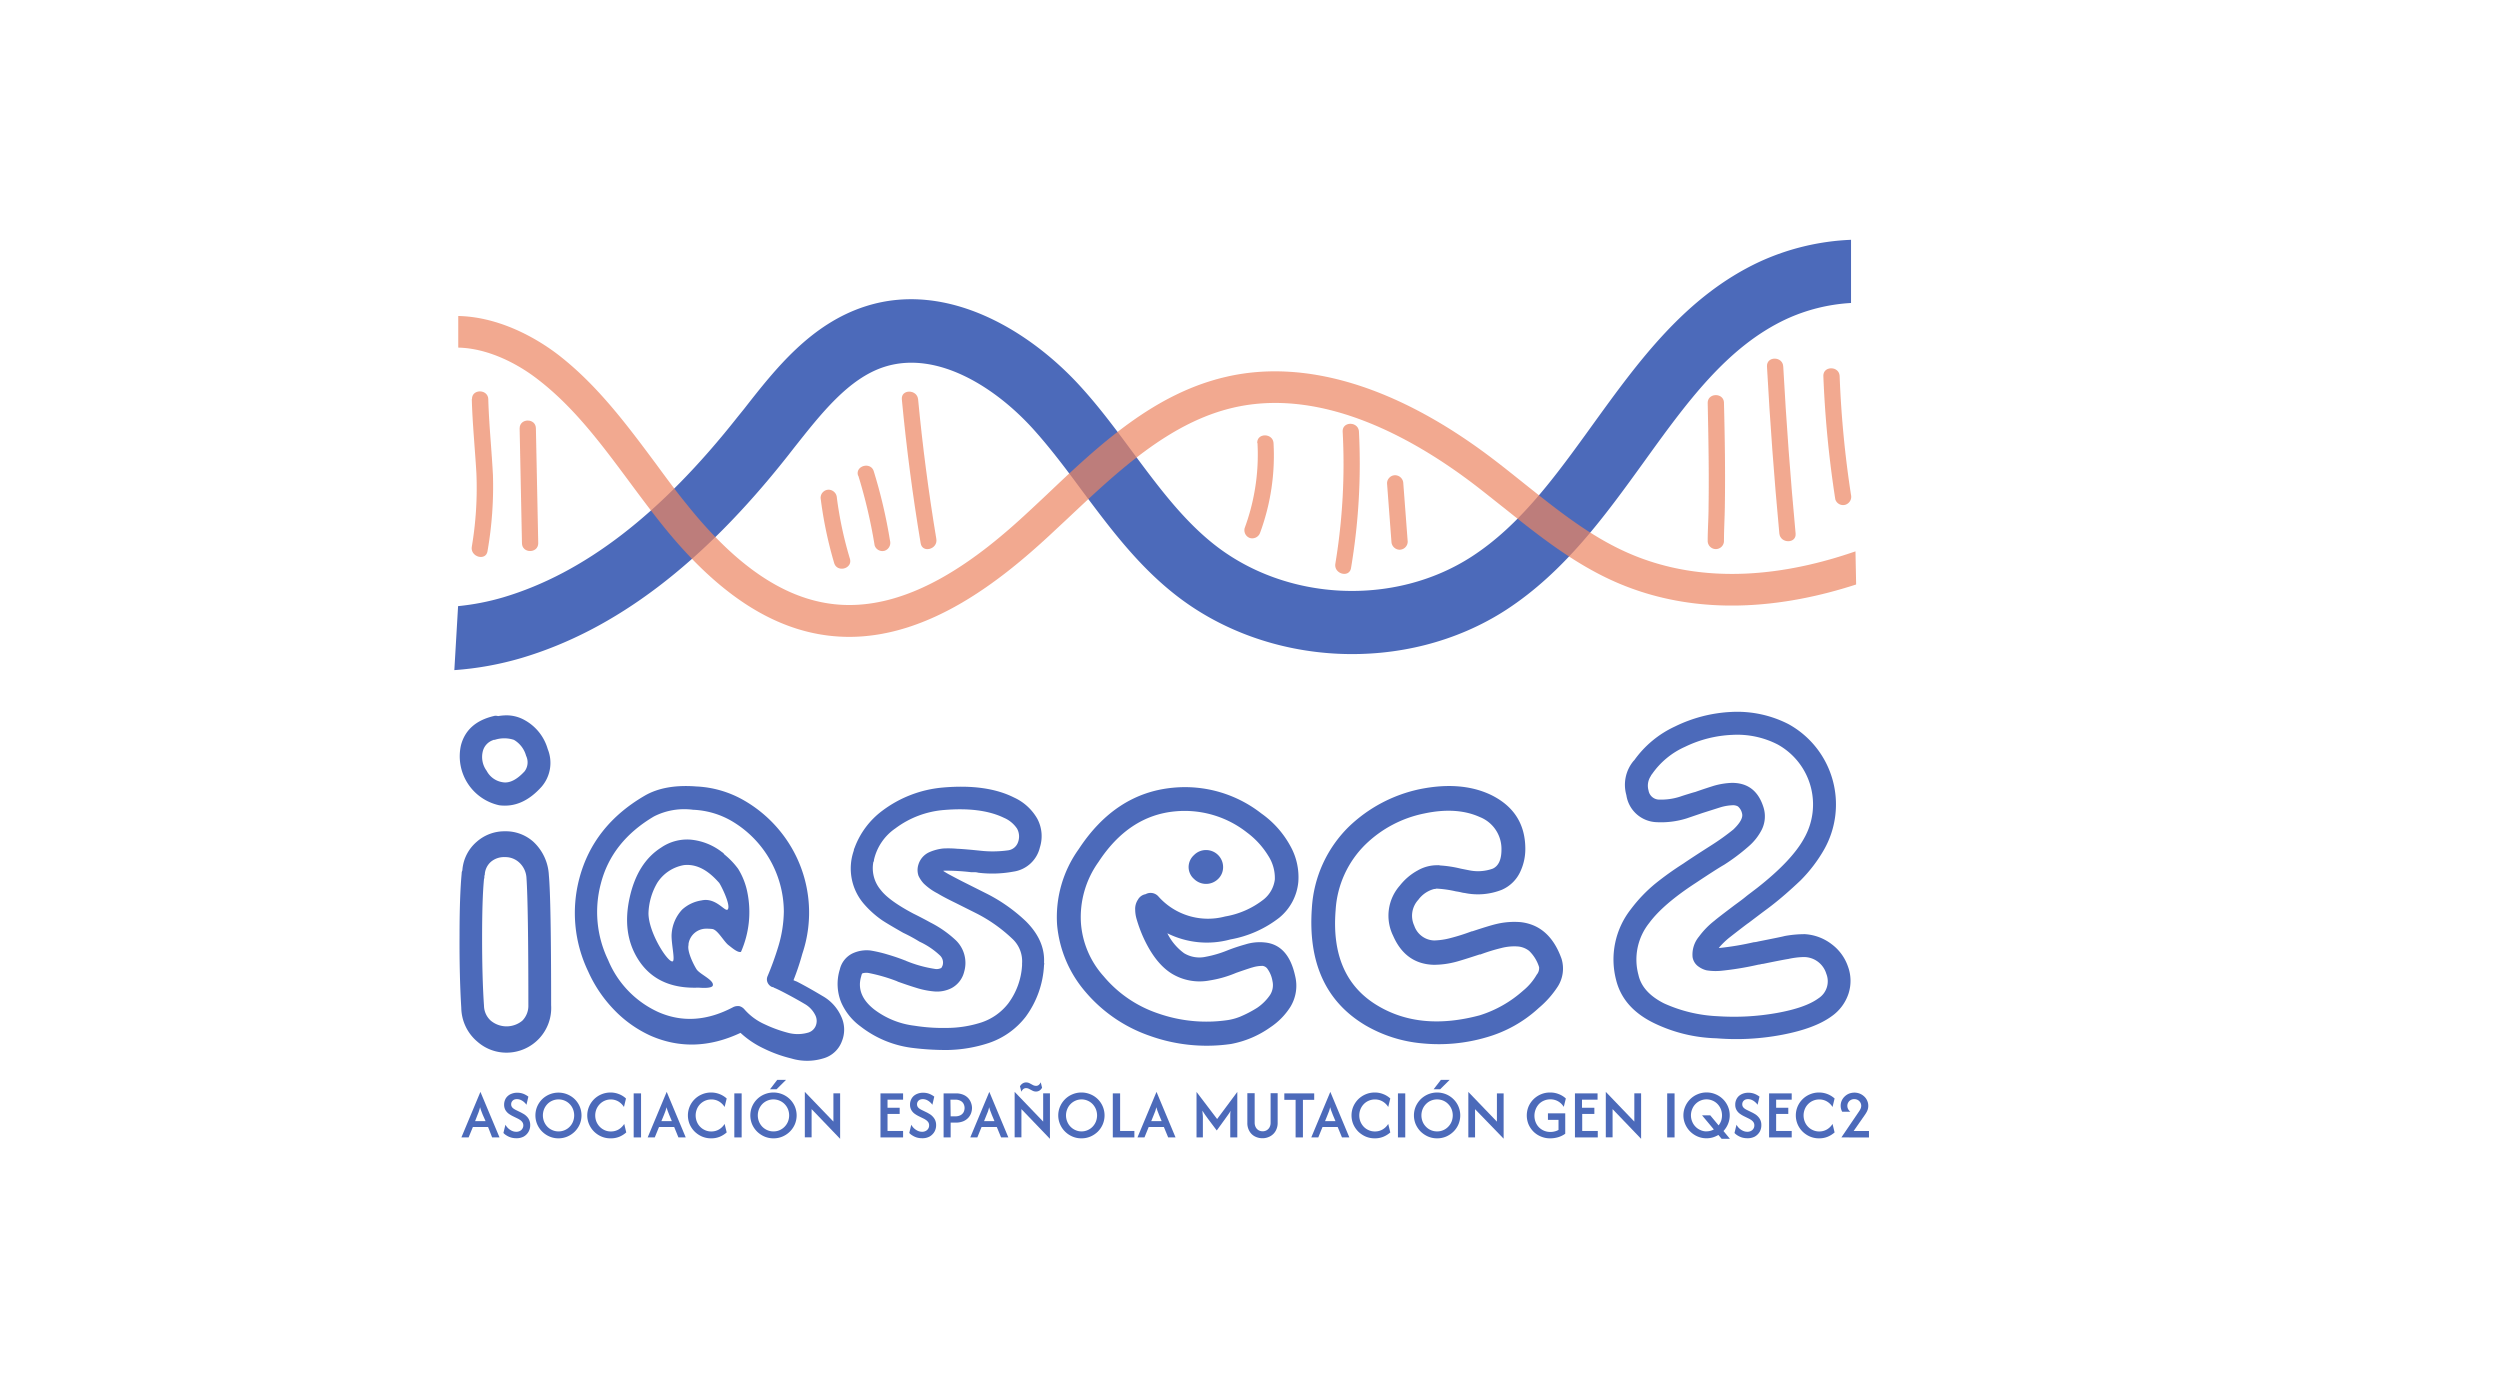 <svg xmlns="http://www.w3.org/2000/svg" viewBox="0 0 461 257"><defs><style>.cls-1{fill:#4c6aba;}.cls-2{opacity:0.7;}.cls-3{fill:#ec8461;}</style></defs><title>LOGOTIPO-AEIQSEC2</title><g id="Capa_2" data-name="Capa 2"><path class="cls-1" d="M83.78,123.57a58.21,58.21,0,0,0,12.36-2.23c17.3-5.14,33.35-17.31,49.06-37.2l1.22-1.56c5-6.31,10.07-12.83,16.69-14.94,9.85-3.13,20.78,4,27.71,11.81,3,3.37,5.74,7,8.62,10.91,5,6.68,10.09,13.58,17,19.08,17.14,13.68,42.93,14.94,61.32,3,10.74-7,18.19-17.3,25.4-27.29C311,74.27,318.41,64,329.33,58.87a33,33,0,0,1,12-3V44.22a44.71,44.71,0,0,0-16.91,4.07c-13.67,6.4-22.33,18.41-30.71,30-6.88,9.54-13.38,18.54-22.29,24.32-14.3,9.29-34.35,8.31-47.68-2.33-5.7-4.55-10.16-10.56-14.89-16.92-2.9-3.91-5.91-8-9.28-11.73-9.37-10.48-24.79-20-39.95-15.15C149.52,59.71,143,68,137.23,75.38L136,76.9c-14.16,17.94-28.3,28.81-43.21,33.25a45.06,45.06,0,0,1-8.32,1.62"/><g class="cls-2"><path class="cls-3" d="M84.5,64.1c5.32.11,10.81,2.81,14.86,6,6.58,5.11,11.55,11.8,16.81,18.89,1.88,2.53,3.83,5.16,5.85,7.68,10,12.53,20.07,19.24,30.77,20.54a32.39,32.39,0,0,0,3.79.23c14.94,0,28-10.45,36.84-18.61L197,95.49c9.22-8.68,18.74-17.66,30.57-20.35,16.29-3.71,33,5.63,44.16,14.11,1.89,1.44,3.81,3,5.66,4.45,6.33,5.06,12.89,10.29,20.58,13.65,15.2,6.64,31.2,4.68,44.3.43l-.12-6.11c-12.34,4.28-27.6,6.55-41.85.33-7-3.06-12.95-7.82-19.27-12.86-1.88-1.5-3.82-3.06-5.77-4.54-17.41-13.24-34.35-18.48-49-15.15C212.85,72.49,202.73,82,193,91.24c-1.17,1.1-2.34,2.2-3.51,3.28-8.68,8.06-21.85,18.57-35.95,16.86-9.1-1.1-17.9-7.11-26.91-18.39-2-2.44-3.87-5-5.72-7.52-5.27-7.08-10.71-14.41-17.91-20C98,61.63,91.28,58.4,84.5,58.27"/></g><g class="cls-2"><path class="cls-3" d="M87,73.57c.12,4.6.59,9.16.85,13.74A65,65,0,0,1,87,100.82c-.29,1.89,2.6,2.7,2.9.8a69.49,69.49,0,0,0,1-14c-.24-4.68-.73-9.33-.86-14-.06-1.92-3.06-1.93-3,0Z"/></g><g class="cls-2"><path class="cls-3" d="M95.82,79l.43,21.16c0,1.93,3,1.94,3,0L98.82,79c0-1.93-3-1.94-3,0Z"/></g><g class="cls-2"><path class="cls-3" d="M166.3,73.65q1.26,13.32,3.47,26.53c.32,1.9,3.21,1.09,2.89-.8q-2.13-12.8-3.36-25.73c-.18-1.9-3.18-1.92-3,0Z"/></g><g class="cls-2"><path class="cls-3" d="M158.28,87.74a95.51,95.51,0,0,1,3,12.82,1.5,1.5,0,0,0,1.84,1,1.53,1.53,0,0,0,1-1.84,94,94,0,0,0-3-12.82c-.57-1.83-3.47-1-2.89.8Z"/></g><g class="cls-2"><path class="cls-3" d="M151.32,91.82a74.82,74.82,0,0,0,2.5,12c.55,1.84,3.45,1.06,2.9-.8a69.39,69.39,0,0,1-2.4-11.22,1.56,1.56,0,0,0-1.5-1.5,1.5,1.5,0,0,0-1.5,1.5Z"/></g><g class="cls-2"><path class="cls-3" d="M247.59,79.6a112.7,112.7,0,0,1-1.35,24.34c-.32,1.89,2.57,2.7,2.89.8a115.68,115.68,0,0,0,1.46-25.14c-.1-1.92-3.1-1.94-3,0Z"/></g><g class="cls-2"><path class="cls-3" d="M231.88,81.68a39.16,39.16,0,0,1-2.36,15.69,1.52,1.52,0,0,0,1,1.85,1.54,1.54,0,0,0,1.85-1,41.15,41.15,0,0,0,2.47-16.49c-.11-1.92-3.11-1.93-3,0Z"/></g><g class="cls-2"><path class="cls-3" d="M255.77,89.13l.81,10.74a1.54,1.54,0,0,0,1.5,1.5,1.51,1.51,0,0,0,1.5-1.5l-.81-10.74a1.54,1.54,0,0,0-1.5-1.5,1.51,1.51,0,0,0-1.5,1.5Z"/></g><g class="cls-2"><path class="cls-3" d="M325.83,67.58q.84,15.4,2.28,30.79c.18,1.9,3.18,1.92,3,0Q329.67,83,328.83,67.58c-.1-1.92-3.1-1.94-3,0Z"/></g><g class="cls-2"><path class="cls-3" d="M314.9,74.31c.13,6.38.26,12.76.16,19.14,0,2.1-.16,4.2-.16,6.3a1.5,1.5,0,0,0,3,0c0-2.1.13-4.2.16-6.3.1-6.38,0-12.76-.16-19.14,0-1.93-3-1.93-3,0Z"/></g><g class="cls-2"><path class="cls-3" d="M336.23,69.42a197.92,197.92,0,0,0,2.2,22.66,1.5,1.5,0,0,0,1.84,1,1.54,1.54,0,0,0,1.05-1.85,190.66,190.66,0,0,1-2.09-21.86c-.07-1.93-3.08-1.94-3,0Z"/></g><path class="cls-1" d="M85.08,209.74l3.51-8.4h0l3.52,8.4H90.75L90,207.82h-2.8l-.79,1.92Zm2.53-3h1.93L89,205.52c-.08-.22-.17-.43-.24-.63a5.6,5.6,0,0,1-.23-.72q-.11.41-.21.72t-.24.63Z"/><path class="cls-1" d="M95.17,209.89a3.48,3.48,0,0,1-.93-.13,3.25,3.25,0,0,1-.8-.36,2.7,2.7,0,0,1-.61-.48l.37-1.52a2.76,2.76,0,0,0,.5.65,2.55,2.55,0,0,0,.69.47,1.92,1.92,0,0,0,.82.18,1.45,1.45,0,0,0,.68-.16,1.11,1.11,0,0,0,.44-.42,1.08,1.08,0,0,0,.17-.6,1,1,0,0,0-.19-.61,1.52,1.52,0,0,0-.41-.39,3.85,3.85,0,0,0-.38-.23l-1-.49a6.16,6.16,0,0,1-.7-.42,2.32,2.32,0,0,1-.61-.67,2,2,0,0,1-.25-1,2.28,2.28,0,0,1,.17-.89,1.89,1.89,0,0,1,.49-.7,2.13,2.13,0,0,1,.76-.45,2.7,2.7,0,0,1,1-.17,3.07,3.07,0,0,1,1.21.23,4,4,0,0,1,.84.49l-.35,1.5a2.87,2.87,0,0,0-.47-.52,2.59,2.59,0,0,0-.61-.38,1.76,1.76,0,0,0-.68-.14,1.26,1.26,0,0,0-.57.12,1,1,0,0,0-.36.34.9.9,0,0,0-.13.49.82.82,0,0,0,.13.48,1,1,0,0,0,.33.33,3.21,3.21,0,0,0,.38.23l1,.49.5.28a2.72,2.72,0,0,1,.55.45,2.06,2.06,0,0,1,.44.66,2.2,2.2,0,0,1,.18.93,2.41,2.41,0,0,1-.33,1.25,2.35,2.35,0,0,1-.9.87A2.82,2.82,0,0,1,95.17,209.89Z"/><path class="cls-1" d="M103,209.91a4.17,4.17,0,0,1-1.66-.33,4.39,4.39,0,0,1-1.36-.91,4.31,4.31,0,0,1-.92-1.35,4.24,4.24,0,0,1,0-3.28,4.31,4.31,0,0,1,.92-1.35,4.32,4.32,0,0,1,6,0,4.31,4.31,0,0,1,.92,1.35,4.24,4.24,0,0,1,0,3.28,4.31,4.31,0,0,1-.92,1.35,4.39,4.39,0,0,1-1.36.91A4.17,4.17,0,0,1,103,209.91Zm0-1.28a2.69,2.69,0,0,0,1.13-.23,2.79,2.79,0,0,0,.92-.63,2.82,2.82,0,0,0,.61-.94,3.12,3.12,0,0,0,0-2.3,2.82,2.82,0,0,0-.61-.94,2.79,2.79,0,0,0-.92-.63,2.92,2.92,0,0,0-2.27,0,2.79,2.79,0,0,0-.92.63,3,3,0,0,0-.61.94,3.12,3.12,0,0,0,0,2.3,3,3,0,0,0,.61.94,2.79,2.79,0,0,0,.92.63A2.7,2.7,0,0,0,103,208.63Z"/><path class="cls-1" d="M112.56,209.91a4.16,4.16,0,0,1-1.65-.33,4.39,4.39,0,0,1-1.36-.91,4.31,4.31,0,0,1-.92-1.35,4.13,4.13,0,0,1,0-3.28,4.31,4.31,0,0,1,.92-1.35,4.31,4.31,0,0,1,3-1.23,4.15,4.15,0,0,1,1.58.29,4,4,0,0,1,1.3.81l-.37,1.57a3.17,3.17,0,0,0-1-1,2.77,2.77,0,0,0-1.46-.39,2.81,2.81,0,0,0-2,.86,3,3,0,0,0-.62.94,3.12,3.12,0,0,0,0,2.3,3,3,0,0,0,.62.94,2.86,2.86,0,0,0,.91.63,2.7,2.7,0,0,0,1.14.23,2.77,2.77,0,0,0,1.46-.39,3.17,3.17,0,0,0,1-1l.37,1.57a4.59,4.59,0,0,1-1.3.81A4.15,4.15,0,0,1,112.56,209.91Z"/><path class="cls-1" d="M116.85,209.74v-8.12h1.36v8.12Z"/><path class="cls-1" d="M119.43,209.74l3.51-8.4h0l3.51,8.4H125.1l-.78-1.92h-2.8l-.78,1.92Zm2.53-3h1.93l-.51-1.22c-.08-.22-.17-.43-.24-.63a5.6,5.6,0,0,1-.23-.72,7.09,7.09,0,0,1-.21.72q-.11.3-.24.63Z"/><path class="cls-1" d="M131.12,209.91a4.2,4.2,0,0,1-1.66-.33,4.51,4.51,0,0,1-1.36-.91,4.31,4.31,0,0,1-.92-1.35,4.24,4.24,0,0,1,0-3.28,4.23,4.23,0,0,1,2.28-2.25,4.2,4.2,0,0,1,1.66-.33,4.25,4.25,0,0,1,2.88,1.1l-.38,1.57a3.08,3.08,0,0,0-1-1,2.75,2.75,0,0,0-1.46-.39,2.85,2.85,0,0,0-2.66,1.8,3.12,3.12,0,0,0,0,2.3,2.82,2.82,0,0,0,.61.94,2.79,2.79,0,0,0,.92.63,2.66,2.66,0,0,0,1.13.23,2.75,2.75,0,0,0,1.46-.39,3.08,3.08,0,0,0,1-1l.38,1.57a4.64,4.64,0,0,1-1.31.81A4.1,4.1,0,0,1,131.12,209.91Z"/><path class="cls-1" d="M135.41,209.74v-8.12h1.35v8.12Z"/><path class="cls-1" d="M142.63,209.91a4.2,4.2,0,0,1-1.66-.33,4.51,4.51,0,0,1-1.36-.91,4.31,4.31,0,0,1-.92-1.35,4.24,4.24,0,0,1,0-3.28,4.23,4.23,0,0,1,2.28-2.25,4.32,4.32,0,0,1,4.68.9,4.31,4.31,0,0,1,.92,1.35,4.24,4.24,0,0,1,0,3.28,4.31,4.31,0,0,1-.92,1.35,4.39,4.39,0,0,1-1.36.91A4.17,4.17,0,0,1,142.63,209.91Zm0-1.28a2.7,2.7,0,0,0,1.14-.23,2.86,2.86,0,0,0,.91-.63,3,3,0,0,0,.62-.94,3.12,3.12,0,0,0,0-2.3,3,3,0,0,0-.62-.94,2.9,2.9,0,0,0-3.19-.63,2.9,2.9,0,0,0-.92.63,3,3,0,0,0-.61.94,3.12,3.12,0,0,0,0,2.3,3,3,0,0,0,.61.94,2.9,2.9,0,0,0,.92.63A2.7,2.7,0,0,0,142.63,208.63Zm-.64-7.77,1.33-1.73h1.62l-1.74,1.73Z"/><path class="cls-1" d="M154.92,210l-5.26-5.48v5.21h-1.25v-8.39h0l5.27,5.48v-5.21h1.24V210Z"/><path class="cls-1" d="M162.36,209.74v-8.12h4.17v1.16h-2.87v1.49h2.24v1.14h-2.24v3.14h2.87v1.19Z"/><path class="cls-1" d="M170,209.89a3.6,3.6,0,0,1-.93-.13,3.17,3.17,0,0,1-.79-.36,2.49,2.49,0,0,1-.61-.48l.37-1.52a2.71,2.71,0,0,0,.49.65,2.77,2.77,0,0,0,.7.47,1.92,1.92,0,0,0,.82.18,1.41,1.41,0,0,0,.67-.16,1.14,1.14,0,0,0,.45-.42,1.08,1.08,0,0,0,.16-.6,1,1,0,0,0-.18-.61,1.67,1.67,0,0,0-.41-.39,3.85,3.85,0,0,0-.38-.23l-1-.49a5.32,5.32,0,0,1-.69-.42,2.19,2.19,0,0,1-.61-.67,1.92,1.92,0,0,1-.25-1,2.11,2.11,0,0,1,.17-.89,2,2,0,0,1,.48-.7,2.32,2.32,0,0,1,.76-.45,2.74,2.74,0,0,1,1-.17,3.12,3.12,0,0,1,1.22.23,4,4,0,0,1,.84.49l-.35,1.5a2.6,2.6,0,0,0-.48-.52,2.35,2.35,0,0,0-.6-.38,1.8,1.8,0,0,0-.68-.14,1.26,1.26,0,0,0-.57.12,1,1,0,0,0-.37.34,1,1,0,0,0-.13.49.9.9,0,0,0,.13.48,1.15,1.15,0,0,0,.33.33,3.29,3.29,0,0,0,.39.23l1,.49c.14.07.3.17.49.28a2.47,2.47,0,0,1,.55.45,2.26,2.26,0,0,1,.45.66,2.2,2.2,0,0,1,.18.93,2.41,2.41,0,0,1-.33,1.25,2.46,2.46,0,0,1-.91.87A2.82,2.82,0,0,1,170,209.89Z"/><path class="cls-1" d="M174,209.74v-8.12h2.23a3.44,3.44,0,0,1,1.4.25,2.55,2.55,0,0,1,.93.65,2.66,2.66,0,0,1,.51.87,2.77,2.77,0,0,1,.17.93,3,3,0,0,1-.16.91,2.56,2.56,0,0,1-.52.88,2.67,2.67,0,0,1-.93.65,3.61,3.61,0,0,1-1.4.25h-.93v2.73Zm1.3-3.89h.86a2,2,0,0,0,1-.23,1.39,1.39,0,0,0,.55-.58,1.87,1.87,0,0,0,.16-.72,1.71,1.71,0,0,0-.16-.72,1.3,1.3,0,0,0-.54-.58,1.94,1.94,0,0,0-1.05-.24h-.86Z"/><path class="cls-1" d="M178.92,209.74l3.51-8.4h0l3.51,8.4H184.6l-.79-1.92H181l-.78,1.92Zm2.54-3h1.92l-.51-1.22q-.12-.33-.24-.63c-.08-.2-.15-.44-.23-.72a7.23,7.23,0,0,1-.2.72c-.07.2-.16.41-.25.63Z"/><path class="cls-1" d="M193.61,210l-5.26-5.48v5.21H187.1v-8.39h0l5.26,5.48v-5.21h1.25V210Zm-5.27-8.68-.26-1a1.4,1.4,0,0,1,.49-.53,1.14,1.14,0,0,1,.64-.19,1.37,1.37,0,0,1,.66.16l.59.32a1.28,1.28,0,0,0,.58.15.75.75,0,0,0,.51-.17,1.28,1.28,0,0,0,.36-.49l.25,1a1.37,1.37,0,0,1-.48.53,1.19,1.19,0,0,1-.64.18,1.33,1.33,0,0,1-.65-.16l-.6-.31a1.16,1.16,0,0,0-.59-.16.8.8,0,0,0-.5.17A1.23,1.23,0,0,0,188.34,201.33Z"/><path class="cls-1" d="M199.41,209.91a4.12,4.12,0,0,1-1.65-.33,4.39,4.39,0,0,1-1.36-.91,4.31,4.31,0,0,1-.92-1.35,4.13,4.13,0,0,1,0-3.28,4.31,4.31,0,0,1,.92-1.35,4.19,4.19,0,0,1,1.36-.9,4.12,4.12,0,0,1,1.65-.33,4.22,4.22,0,0,1,1.67.33,4.17,4.17,0,0,1,2.27,2.25,4.24,4.24,0,0,1,0,3.28,4.29,4.29,0,0,1-.91,1.35,4.51,4.51,0,0,1-1.36.91A4.22,4.22,0,0,1,199.41,209.91Zm0-1.28a2.7,2.7,0,0,0,1.14-.23,2.79,2.79,0,0,0,.92-.63,3,3,0,0,0,.61-.94,3.12,3.12,0,0,0,0-2.3,3,3,0,0,0-.61-.94,2.79,2.79,0,0,0-.92-.63,2.87,2.87,0,0,0-1.14-.23,2.86,2.86,0,0,0-2,.86,2.82,2.82,0,0,0-.61.94,3,3,0,0,0,0,2.3,2.82,2.82,0,0,0,.61.94,2.79,2.79,0,0,0,.92.63A2.63,2.63,0,0,0,199.41,208.63Z"/><path class="cls-1" d="M205.2,209.74v-8.12h1.35v6.93h2.63v1.19Z"/><path class="cls-1" d="M209.75,209.74l3.51-8.4h0l3.51,8.4h-1.36l-.79-1.92h-2.8l-.78,1.92Zm2.54-3h1.92l-.51-1.22q-.12-.33-.24-.63c-.08-.2-.15-.44-.23-.72a7.23,7.23,0,0,1-.2.72l-.25.63Z"/><path class="cls-1" d="M220.64,209.74v-8.39h0l3.8,5,3.72-5h0v8.39h-1.3v-3c0-.26,0-.54,0-.85s0-.67.07-1.07a7.67,7.67,0,0,1-.54.84l-.48.67-1.54,2.13-1.6-2.13-.49-.68c-.18-.25-.36-.53-.55-.84,0,.4.07.76.08,1.07s0,.6,0,.86v3Z"/><path class="cls-1" d="M232.82,209.89a3,3,0,0,1-1.45-.35,2.43,2.43,0,0,1-1-1,2.89,2.89,0,0,1-.36-1.47v-5.48h1.35V207a1.8,1.8,0,0,0,.19.85,1.41,1.41,0,0,0,.52.56,1.51,1.51,0,0,0,.76.2,1.46,1.46,0,0,0,.76-.2,1.38,1.38,0,0,0,.52-.55,1.73,1.73,0,0,0,.19-.81v-5.47h1.3v5.45a3,3,0,0,1-.36,1.49,2.52,2.52,0,0,1-1,1A2.92,2.92,0,0,1,232.82,209.89Z"/><path class="cls-1" d="M238.91,209.74v-6.93h-2.08v-1.19h5.51v1.19h-2.08v6.93Z"/><path class="cls-1" d="M241.8,209.74l3.51-8.4h0l3.51,8.4h-1.36l-.79-1.92h-2.8l-.78,1.92Zm2.54-3h1.92l-.51-1.22q-.12-.33-.24-.63c-.08-.2-.15-.44-.23-.72a7.23,7.23,0,0,1-.2.72l-.25.63Z"/><path class="cls-1" d="M253.49,209.91a4.2,4.2,0,0,1-1.66-.33,4.63,4.63,0,0,1-1.36-.91,4.49,4.49,0,0,1-.92-1.35,4.24,4.24,0,0,1,0-3.28,4.49,4.49,0,0,1,.92-1.35,4.42,4.42,0,0,1,1.36-.9,4.2,4.2,0,0,1,1.66-.33,4.1,4.1,0,0,1,1.57.29,4,4,0,0,1,1.31.81l-.38,1.57a3,3,0,0,0-1-1,2.74,2.74,0,0,0-1.45-.39,2.87,2.87,0,0,0-1.14.23,2.79,2.79,0,0,0-.92.63,3,3,0,0,0-.61.94,3.12,3.12,0,0,0,0,2.3,3,3,0,0,0,.61.94,2.79,2.79,0,0,0,.92.63,2.7,2.7,0,0,0,1.14.23,2.74,2.74,0,0,0,1.45-.39,3,3,0,0,0,1-1l.38,1.57a4.64,4.64,0,0,1-1.31.81A4.1,4.1,0,0,1,253.49,209.91Z"/><path class="cls-1" d="M257.78,209.74v-8.12h1.35v8.12Z"/><path class="cls-1" d="M265,209.91a4.2,4.2,0,0,1-1.66-.33,4.63,4.63,0,0,1-1.36-.91,4.49,4.49,0,0,1-.92-1.35,4.24,4.24,0,0,1,0-3.28,4.49,4.49,0,0,1,.92-1.35,4.42,4.42,0,0,1,1.36-.9,4.37,4.37,0,0,1,3.33,0,4.26,4.26,0,0,1,1.35.9,4.15,4.15,0,0,1,.92,1.35,4.24,4.24,0,0,1,0,3.28,4.15,4.15,0,0,1-.92,1.35,4.46,4.46,0,0,1-1.35.91A4.22,4.22,0,0,1,265,209.91Zm0-1.28a2.7,2.7,0,0,0,1.14-.23,2.75,2.75,0,0,0,.91-.63,2.85,2.85,0,0,0,.62-.94,3.12,3.12,0,0,0,0-2.3,2.85,2.85,0,0,0-.62-.94,2.75,2.75,0,0,0-.91-.63,2.94,2.94,0,0,0-2.28,0,2.75,2.75,0,0,0-.91.63,2.85,2.85,0,0,0-.62.94,3.12,3.12,0,0,0,0,2.3,2.85,2.85,0,0,0,.62.94,2.75,2.75,0,0,0,.91.63A2.7,2.7,0,0,0,265,208.63Zm-.64-7.77,1.34-1.73h1.61l-1.74,1.73Z"/><path class="cls-1" d="M277.3,210,272,204.53v5.21h-1.24v-8.39h0l5.27,5.48v-5.21h1.24V210Z"/><path class="cls-1" d="M285.85,209.91a4.28,4.28,0,0,1-1.69-.33,4.21,4.21,0,0,1-1.37-.89,4.39,4.39,0,0,1-.92-1.34,4.34,4.34,0,0,1,0-3.32,4.34,4.34,0,0,1,.93-1.35,4.4,4.4,0,0,1,1.37-.9,4.19,4.19,0,0,1,1.68-.32,4.15,4.15,0,0,1,1.58.29,4,4,0,0,1,1.31.81l-.38,1.55a3,3,0,0,0-1-1,2.82,2.82,0,0,0-1.48-.39,2.93,2.93,0,0,0-1.16.23,2.73,2.73,0,0,0-.93.63,3.06,3.06,0,0,0-.62,1,3.22,3.22,0,0,0,0,2.34,2.87,2.87,0,0,0,.61.95,2.9,2.9,0,0,0,2.09.86,3.07,3.07,0,0,0,.82-.1,2.28,2.28,0,0,0,.7-.28v-1.85h-1.95V205.3h3.19v3.76a4.44,4.44,0,0,1-1.27.63A5.2,5.2,0,0,1,285.85,209.91Z"/><path class="cls-1" d="M290.42,209.74v-8.12h4.17v1.16h-2.87v1.49H294v1.14h-2.24v3.14h2.87v1.19Z"/><path class="cls-1" d="M302.62,210l-5.26-5.48v5.21h-1.25v-8.39h0l5.26,5.48v-5.21h1.25V210Z"/><path class="cls-1" d="M307.43,209.74v-8.12h1.36v8.12Z"/><path class="cls-1" d="M317.47,210l-.6-.72a4.61,4.61,0,0,1-1,.45,4.21,4.21,0,0,1-1.18.17,4.12,4.12,0,0,1-1.65-.33,4.39,4.39,0,0,1-1.36-.91,4.31,4.31,0,0,1-.92-1.35,4.13,4.13,0,0,1,0-3.28,4.31,4.31,0,0,1,.92-1.35,4.19,4.19,0,0,1,1.36-.9,4.12,4.12,0,0,1,1.65-.33,4.17,4.17,0,0,1,1.66.33,4.23,4.23,0,0,1,2.28,2.25,4.11,4.11,0,0,1,.33,1.64,4,4,0,0,1-.31,1.58,4.33,4.33,0,0,1-.84,1.31L319,210Zm-2.82-1.38a2.86,2.86,0,0,0,.73-.09,2.76,2.76,0,0,0,.65-.26l-2.17-2.6h1.51l1.54,1.85a3,3,0,0,0,.47-.85,3.16,3.16,0,0,0-.06-2.15,3,3,0,0,0-.61-.94,2.79,2.79,0,0,0-.92-.63,2.87,2.87,0,0,0-1.14-.23,2.86,2.86,0,0,0-2,.86,2.82,2.82,0,0,0-.61.94,3,3,0,0,0,0,2.3,2.82,2.82,0,0,0,.61.94,2.79,2.79,0,0,0,.92.63A2.63,2.63,0,0,0,314.65,208.63Z"/><path class="cls-1" d="M322.17,209.89a3.6,3.6,0,0,1-.93-.13,3.42,3.42,0,0,1-.8-.36,2.64,2.64,0,0,1-.6-.48l.37-1.52a2.71,2.71,0,0,0,.49.65,2.77,2.77,0,0,0,.7.47,1.92,1.92,0,0,0,.82.18,1.41,1.41,0,0,0,.67-.16,1.14,1.14,0,0,0,.45-.42,1.08,1.08,0,0,0,.16-.6,1,1,0,0,0-.18-.61,1.67,1.67,0,0,0-.41-.39,3.85,3.85,0,0,0-.38-.23l-1-.49a5.32,5.32,0,0,1-.69-.42,2.19,2.19,0,0,1-.61-.67,1.92,1.92,0,0,1-.25-1,2.11,2.11,0,0,1,.17-.89,2,2,0,0,1,.48-.7,2.32,2.32,0,0,1,.76-.45,2.74,2.74,0,0,1,1-.17,3.12,3.12,0,0,1,1.22.23,4,4,0,0,1,.84.49l-.35,1.5a2.6,2.6,0,0,0-.48-.52,2.35,2.35,0,0,0-.6-.38,1.8,1.8,0,0,0-.68-.14,1.23,1.23,0,0,0-.57.12,1,1,0,0,0-.37.34,1,1,0,0,0-.13.49.9.9,0,0,0,.13.48,1.15,1.15,0,0,0,.33.33,2.65,2.65,0,0,0,.39.23l1,.49c.15.07.31.17.5.28a2.47,2.47,0,0,1,.55.45,2.26,2.26,0,0,1,.45.66,2.21,2.21,0,0,1,.17.93,2.4,2.4,0,0,1-.32,1.25,2.46,2.46,0,0,1-.91.87A2.82,2.82,0,0,1,322.17,209.89Z"/><path class="cls-1" d="M326.22,209.74v-8.12h4.17v1.16h-2.87v1.49h2.24v1.14h-2.24v3.14h2.87v1.19Z"/><path class="cls-1" d="M335.42,209.91a4.2,4.2,0,0,1-1.66-.33,4.51,4.51,0,0,1-1.36-.91,4.31,4.31,0,0,1-.92-1.35,4.24,4.24,0,0,1,0-3.28,4.23,4.23,0,0,1,2.28-2.25,4.2,4.2,0,0,1,1.66-.33,4.25,4.25,0,0,1,2.88,1.1l-.38,1.57a3,3,0,0,0-1-1,2.75,2.75,0,0,0-1.46-.39,2.85,2.85,0,0,0-1.13.23,2.79,2.79,0,0,0-.92.63,2.82,2.82,0,0,0-.61.94,3.12,3.12,0,0,0,0,2.3,2.82,2.82,0,0,0,.61.94,2.79,2.79,0,0,0,.92.63,2.69,2.69,0,0,0,1.13.23,2.75,2.75,0,0,0,1.46-.39,3,3,0,0,0,1-1l.38,1.57a4.64,4.64,0,0,1-1.31.81A4.1,4.1,0,0,1,335.42,209.91Z"/><path class="cls-1" d="M339.55,209.74h0l3.28-4.83a2.63,2.63,0,0,0,.3-.56,1.41,1.41,0,0,0,.08-.43,1.24,1.24,0,0,0-.17-.63,1.32,1.32,0,0,0-.46-.45,1.31,1.31,0,0,0-.65-.16,1.28,1.28,0,0,0-.65.16,1.17,1.17,0,0,0-.46.45,1.24,1.24,0,0,0-.17.63,1.27,1.27,0,0,0,.14.58,1.48,1.48,0,0,0,.41.5h-1.5a2.23,2.23,0,0,1-.28-1.08,2.34,2.34,0,0,1,.19-.95,2.44,2.44,0,0,1,.54-.77,2.54,2.54,0,0,1,.8-.53,2.72,2.72,0,0,1,1-.19,2.66,2.66,0,0,1,1,.19,2.62,2.62,0,0,1,.81.52,2.26,2.26,0,0,1,.55.78,2.19,2.19,0,0,1,.2.95,2.33,2.33,0,0,1-.06.53,2.29,2.29,0,0,1-.2.53,5.59,5.59,0,0,1-.35.58l-2.09,3h2.83v1.19Z"/><path class="cls-1" d="M91.84,132.05a10,10,0,0,1,1.39-.14,6.82,6.82,0,0,1,3.57.91,8.86,8.86,0,0,1,4.2,5.31,6.74,6.74,0,0,1-1.12,6.93q-3.57,4-7.83,3.43A9.25,9.25,0,0,1,85,137.43c.74-2.8,2.73-4.59,6-5.38A1.42,1.42,0,0,1,91.84,132.05ZM85.26,160.5a7.62,7.62,0,0,1,2.66-5.29,7.71,7.71,0,0,1,5.17-1.92,7.62,7.62,0,0,1,5.25,1.92,9,9,0,0,1,2.87,6.17q.42,4.49.42,24a8.24,8.24,0,0,1-8.12,8.73,8.08,8.08,0,0,1-5.45-2,8.32,8.32,0,0,1-3-6.25q-.36-5.85-.32-13.42c0-5.05.15-8.83.39-11.34A1.31,1.31,0,0,1,85.26,160.5Zm5.6-24a2.92,2.92,0,0,0-1.82,2,4.32,4.32,0,0,0,.7,3.64,4,4,0,0,0,2.93,2.1c1.26.24,2.62-.44,4.06-2a2.75,2.75,0,0,0,.28-2.87,4.89,4.89,0,0,0-2.24-2.94,5.7,5.7,0,0,0-3.56,0,.74.74,0,0,0-.18,0ZM89.25,162.1c-.24,2.46-.35,6.08-.35,10.86s.11,9,.35,12.54a3.79,3.79,0,0,0,1.26,2.72,4.56,4.56,0,0,0,5.8,0,3.9,3.9,0,0,0,1.12-2.88q0-18.43-.35-23.48a4.16,4.16,0,0,0-1.33-2.81,3.78,3.78,0,0,0-2.66-1,3.74,3.74,0,0,0-2.58.88,3.37,3.37,0,0,0-1.12,2.41.49.49,0,0,0-.07.32A1.15,1.15,0,0,1,89.25,162.1Z"/><path class="cls-1" d="M136.11,160.21a14.13,14.13,0,0,0-2.55-2.66,1,1,0,0,0-.4-.4,11.06,11.06,0,0,0-5.8-2.32,8.47,8.47,0,0,0-5.44,1.46q-4.4,2.79-5.82,9.27t1.48,11.2q3.48,5.67,11.25,5.36s2.43.25,2.61-.39c.29-1-2.41-2.07-3-3s-1.75-3.31-1.48-4.45a1.18,1.18,0,0,0,0-.2,3.29,3.29,0,0,1,3.24-2.83,9.3,9.3,0,0,1,1.17.06c1,.17,2.12,2.35,3,3,.51.38,1.67,1.43,2.27,1.21h0a18.23,18.23,0,0,0,1.2-10.84A13.05,13.05,0,0,0,136.11,160.21Zm-1.89,7.46c-.45.69-2.11-2.26-4.88-1.63a6.81,6.81,0,0,0-3.54,1.68,7.24,7.24,0,0,0-1.94,4.38c-.17,1.62.71,5,.17,5.18-.88.25-4.46-5.33-4.45-8.89a11.73,11.73,0,0,1,1.63-5.61,7.33,7.33,0,0,1,4.88-3.25c3.22-.37,5.51,2.15,6.51,3.25C132.86,163.08,134.78,166.82,134.22,167.67Z"/><path class="cls-1" d="M155.12,187.45a8.1,8.1,0,0,0-3.45-3.79q-2.74-1.64-4.76-2.67a5.25,5.25,0,0,1-.59-.24,45.78,45.78,0,0,0,1.62-4.84A23.76,23.76,0,0,0,146.35,157a24,24,0,0,0-9.06-9.35,19.4,19.4,0,0,0-8.93-2.63q-5.82-.44-9.52,1.73-9.42,5.5-12,15.2a24.88,24.88,0,0,0,1.61,17.16,24.56,24.56,0,0,0,4.82,7.13A21.86,21.86,0,0,0,120,191q8,3.48,16.55-.54a16.87,16.87,0,0,0,4.24,2.86,24.46,24.46,0,0,0,5.09,1.85,10.17,10.17,0,0,0,5.92,0,5.11,5.11,0,0,0,3.45-3.18A5.66,5.66,0,0,0,155.12,187.45Zm-4.71,1.74a2.16,2.16,0,0,1-1.37,1.22,6.94,6.94,0,0,1-3.87,0,24.14,24.14,0,0,1-4.14-1.52,10.86,10.86,0,0,1-3.8-2.81,1.84,1.84,0,0,0-.9-.55,2.07,2.07,0,0,0-1.06.15q-7.25,3.87-13.89.94a18.15,18.15,0,0,1-9.25-9.61,20.36,20.36,0,0,1-1.33-14.09q2-7.76,9.79-12.37a12.32,12.32,0,0,1,7.2-1.23,15.4,15.4,0,0,1,7,2,19.49,19.49,0,0,1,9.75,16.76,23.29,23.29,0,0,1-1,6.39,55.88,55.88,0,0,1-2,5.54,1.45,1.45,0,0,0,0,1.17,1.59,1.59,0,0,0,.84.83s.06,0,.06,0,0,0,.05,0,.09,0,.17.08a.29.29,0,0,0,.16.08l.39.17.5.24.44.22q2.44,1.26,4.25,2.34a4.79,4.79,0,0,1,1.91,2A2.37,2.37,0,0,1,150.41,189.19Z"/><path class="cls-1" d="M173.92,160.59c.27.18.61.39,1,.61,1.36.73,2.4,1.27,3.13,1.63l3.8,1.91a30.39,30.39,0,0,1,7.34,5.16q3.54,3.54,3.33,7.61a.58.58,0,0,1,0,.41,17.47,17.47,0,0,1-3.39,9.58,14.37,14.37,0,0,1-6.8,4.83,25.68,25.68,0,0,1-7.61,1.29,49.94,49.94,0,0,1-6.66-.41,19.42,19.42,0,0,1-9.38-3.94,10.89,10.89,0,0,1-3.53-4.35,9,9,0,0,1-.28-6.18,4.38,4.38,0,0,1,2.31-2.92,6.17,6.17,0,0,1,3.33-.55,24.4,24.4,0,0,1,3.2.75c1.09.32,2.15.68,3.19,1.09a.22.22,0,0,1,.14.06,23,23,0,0,0,5.37,1.5,1.83,1.83,0,0,0,1.08-.14c.1,0,.21-.22.34-.54a1.82,1.82,0,0,0-.54-1.84,14.08,14.08,0,0,0-3.74-2.51,29.17,29.17,0,0,0-3-1.63q-2.86-1.63-3.88-2.31a17.85,17.85,0,0,1-3.4-3.06,10,10,0,0,1-1.83-9.79,1.08,1.08,0,0,1,.13-.47,15,15,0,0,1,5.1-6.86,21.68,21.68,0,0,1,11.08-4.29q8.16-.73,13.25,1.84a9.44,9.44,0,0,1,4.28,3.91,6.81,6.81,0,0,1,.48,5.26,5.87,5.87,0,0,1-4.9,4.49,21.3,21.3,0,0,1-6.45.2,3.18,3.18,0,0,0-.65-.1l-.71,0a39.83,39.83,0,0,0-4.76-.28l-.17,0ZM188.47,178v-.34a5.65,5.65,0,0,0-1.84-4.59,28,28,0,0,0-6.73-4.72l-3.67-1.84c-1.4-.68-2.51-1.26-3.33-1.76a10.66,10.66,0,0,1-2.58-1.84,5.55,5.55,0,0,1-.95-1.42,3.31,3.31,0,0,1,0-2.11,3.66,3.66,0,0,1,2-2.24,8.61,8.61,0,0,1,2.58-.68,18.3,18.3,0,0,1,2.65.06q.48,0,2.79.21l1.29.13a20.79,20.79,0,0,0,5.23-.06,2.26,2.26,0,0,0,1.84-1.57,3,3,0,0,0-.21-2.44,5.52,5.52,0,0,0-2.44-2q-4.15-2-11-1.43a17.24,17.24,0,0,0-9,3.4,9.61,9.61,0,0,0-3.95,5.84.55.55,0,0,1,0,.17.4.4,0,0,1-.1.17,6.21,6.21,0,0,0,1.36,5.17c1,1.31,3,2.76,6,4.35,1.27.63,2.31,1.18,3.12,1.63a20.18,20.18,0,0,1,4.76,3.33,5.81,5.81,0,0,1,1.5,5.78,4.66,4.66,0,0,1-2.31,3,5.9,5.9,0,0,1-3.33.61,15.14,15.14,0,0,1-3.27-.68c-.77-.23-1.85-.59-3.26-1.09a.17.17,0,0,1-.13-.07,30.94,30.94,0,0,0-5.37-1.56,2.75,2.75,0,0,0-1.09.07.9.9,0,0,0-.2.47q-1.09,3.47,2.37,6.19a15.26,15.26,0,0,0,7.41,3,33.67,33.67,0,0,0,6,.41,21.09,21.09,0,0,0,6.32-1,10.42,10.42,0,0,0,5-3.53A13,13,0,0,0,188.47,178Z"/><path class="cls-1" d="M215.26,172.1a10.11,10.11,0,0,0,3.08,3.67,5.46,5.46,0,0,0,4,.66,20.43,20.43,0,0,0,4-1.18,33.75,33.75,0,0,1,3.3-1.1,8.84,8.84,0,0,1,3.6-.36c2.89.29,4.75,2.35,5.58,6.16a7.48,7.48,0,0,1-.88,5.73,12.65,12.65,0,0,1-3.67,3.74,18.27,18.27,0,0,1-7.27,3.09A31.14,31.14,0,0,1,212,191a27.16,27.16,0,0,1-11.85-8.11,21.93,21.93,0,0,1-5.22-12.33,21.5,21.5,0,0,1,4-14q6.75-10.28,17.32-11.3A22.86,22.86,0,0,1,232.59,150a17.65,17.65,0,0,1,5.32,5.95,11.75,11.75,0,0,1,1.5,6.68,9.66,9.66,0,0,1-3.52,6.6,20.5,20.5,0,0,1-9,4A16.34,16.34,0,0,1,215.26,172.1Zm-1.62-6.76A12.23,12.23,0,0,0,225.9,169a15.76,15.76,0,0,0,7.13-3.15,5.62,5.62,0,0,0,2.05-3.67,7.52,7.52,0,0,0-1.21-4.37,15.26,15.26,0,0,0-3.93-4.3,18.59,18.59,0,0,0-13.29-3.89q-8.51.81-14.09,9.33a17.46,17.46,0,0,0-3.23,11.3,16.46,16.46,0,0,0,4.18,9.77,22.41,22.41,0,0,0,10.06,6.86,27,27,0,0,0,12.92,1.21,10.35,10.35,0,0,0,2.13-.59,21.32,21.32,0,0,0,3.23-1.68,9,9,0,0,0,2.35-2.35,3.35,3.35,0,0,0,.44-2.57,5.24,5.24,0,0,0-1-2.35,1.35,1.35,0,0,0-.8-.44,6.26,6.26,0,0,0-1.91.29c-.05,0-1.06.32-3,1a20.56,20.56,0,0,1-4.85,1.39,9.85,9.85,0,0,1-7-1.25q-3.08-1.9-5.28-6.75a25.86,25.86,0,0,1-1.25-3.45,6.32,6.32,0,0,1-.22-1.54,3.06,3.06,0,0,1,.51-1.91,2,2,0,0,1,1.4-1A1.92,1.92,0,0,1,213.64,165.34Zm8.74-8.59a3.14,3.14,0,0,1,3.16,3.16,3,3,0,0,1-.92,2.17,3.16,3.16,0,0,1-4.44,0,2.92,2.92,0,0,1-1-2.17,3,3,0,0,1,1-2.24A3.08,3.08,0,0,1,222.38,156.75Z"/><path class="cls-1" d="M264.46,163.93a5.27,5.27,0,0,0-2.93,2,4.33,4.33,0,0,0-.74,4.77,4,4,0,0,0,3.67,2.72,12.91,12.91,0,0,0,3-.44,37.17,37.17,0,0,0,3.75-1.18.77.77,0,0,1,.29-.07c2.06-.68,3.5-1.12,4.33-1.32a14.26,14.26,0,0,1,4.56-.37q5.36.6,7.56,6.76a6.18,6.18,0,0,1-.66,5.06,17.75,17.75,0,0,1-3.53,4,23.82,23.82,0,0,1-9.69,5.43,31.08,31.08,0,0,1-11.78,1.11,25.16,25.16,0,0,1-10.47-3.31q-11-6.52-9.91-21.66a22.94,22.94,0,0,1,6.83-15,26.86,26.86,0,0,1,13.07-6.91q7.56-1.53,13,1,6.45,3.09,6.46,10a9.78,9.78,0,0,1-.88,4.11,6.66,6.66,0,0,1-3.46,3.45,12,12,0,0,1-6.82.59,4.07,4.07,0,0,1-.63-.11c-.32-.08-.65-.14-1-.19a20.44,20.44,0,0,0-3.6-.51A1.22,1.22,0,0,1,264.46,163.93Zm1.1-4.34a21.82,21.82,0,0,1,3.82.59l1.47.29a8.06,8.06,0,0,0,4.41-.29c1.07-.49,1.61-1.66,1.61-3.52a6.31,6.31,0,0,0-4-6q-4.26-1.92-10.21-.66a21.71,21.71,0,0,0-10.87,5.72,18.5,18.5,0,0,0-5.5,12.12q-1,12.41,7.78,17.62,7.86,4.69,18.8,1.76a21.78,21.78,0,0,0,8-4.55,10.6,10.6,0,0,0,2.5-2.94,1.86,1.86,0,0,0,.44-1.39,7.05,7.05,0,0,0-1.84-3,3.9,3.9,0,0,0-2.06-.81,9.43,9.43,0,0,0-3.08.29A33.41,33.41,0,0,0,273,176a.82.82,0,0,0-.37.07c-2.1.69-3.45,1.1-4,1.25a16,16,0,0,1-4.25.59q-5.22-.15-7.49-5.36a8.39,8.39,0,0,1,1.25-9.26,10.62,10.62,0,0,1,3.3-2.79,7.13,7.13,0,0,1,3.67-.95,1.25,1.25,0,0,1,.26,0Z"/><path class="cls-1" d="M316.94,174.8h.21a52.2,52.2,0,0,0,6.23-1.05,4.19,4.19,0,0,0,.84-.14c3.08-.61,4.69-.94,4.83-1a20.27,20.27,0,0,1,3.78-.35,9,9,0,0,1,4.93,1.85,8.62,8.62,0,0,1,3,4.1,7.65,7.65,0,0,1,.11,5,8.25,8.25,0,0,1-3.12,4.19q-3.08,2.25-9.06,3.4a45.23,45.23,0,0,1-12.21.66,28,28,0,0,1-11.48-2.8q-5.73-2.79-7-8a15,15,0,0,1,2.73-13,27.35,27.35,0,0,1,4.47-4.69,57,57,0,0,1,5.18-3.71c.94-.65,2.68-1.79,5.25-3.43a43.58,43.58,0,0,0,4-2.87c1.26-1.21,1.8-2.19,1.61-2.94a2.36,2.36,0,0,0-.77-1.32,1.87,1.87,0,0,0-1.05-.21,9,9,0,0,0-2.31.42l-3.15,1-2.94,1a15.71,15.71,0,0,1-5.53.7,5.84,5.84,0,0,1-5.59-5,6.9,6.9,0,0,1,1.33-6.3l.14-.14a19,19,0,0,1,7.48-6.2,26.41,26.41,0,0,1,10.43-2.69,20.72,20.72,0,0,1,10.5,2.24,16.9,16.9,0,0,1,6.57,23.16,27.06,27.06,0,0,1-4.33,5.67q-2.88,2.73-5.32,4.62c-.42.33-1,.76-1.72,1.29l-2.55,1.93q-.34.21-3.57,2.73A14.53,14.53,0,0,0,316.94,174.8Zm-12.53-31.7a3.19,3.19,0,0,0-.42,2.66,2,2,0,0,0,1.82,1.68,11.35,11.35,0,0,0,4.06-.56c.28-.1.71-.24,1.3-.42s1.06-.33,1.43-.42c1.87-.66,3-1,3.36-1.12a13.6,13.6,0,0,1,3.43-.56c2.94,0,4.87,1.51,5.81,4.55a5.53,5.53,0,0,1-.35,4.12,10.15,10.15,0,0,1-2.45,3.08,36.8,36.8,0,0,1-4.48,3.36q-1.26.71-5.25,3.36-6,3.91-8.54,7.35a10.81,10.81,0,0,0-2,9.59q.7,3.21,4.69,5.24a26.74,26.74,0,0,0,9.94,2.38,45.07,45.07,0,0,0,10.85-.59q5.31-.95,7.7-2.7a3.73,3.73,0,0,0,1.46-4.54,4.32,4.32,0,0,0-4.19-3.08,14.45,14.45,0,0,0-2.8.35c-.61.09-2.17.39-4.69.91a1.64,1.64,0,0,0-.42.07,2.54,2.54,0,0,1-.42.07A56,56,0,0,1,317.5,179a10.53,10.53,0,0,1-2.8-.07,4.11,4.11,0,0,1-1.4-.63,2.62,2.62,0,0,1-1.19-1.82,5.17,5.17,0,0,1,1.19-3.78,14.88,14.88,0,0,1,2.87-2.94c.37-.33,1.61-1.28,3.71-2.87.84-.61,1.52-1.11,2-1.51s.94-.72,1.29-1l.88-.67q6.36-5,8.61-9.1a12.63,12.63,0,0,0-4.9-17.35,16.32,16.32,0,0,0-8.33-1.75,21.94,21.94,0,0,0-8.71,2.2,14.64,14.64,0,0,0-6.06,5A1.46,1.46,0,0,0,304.41,143.1Z"/></g></svg>